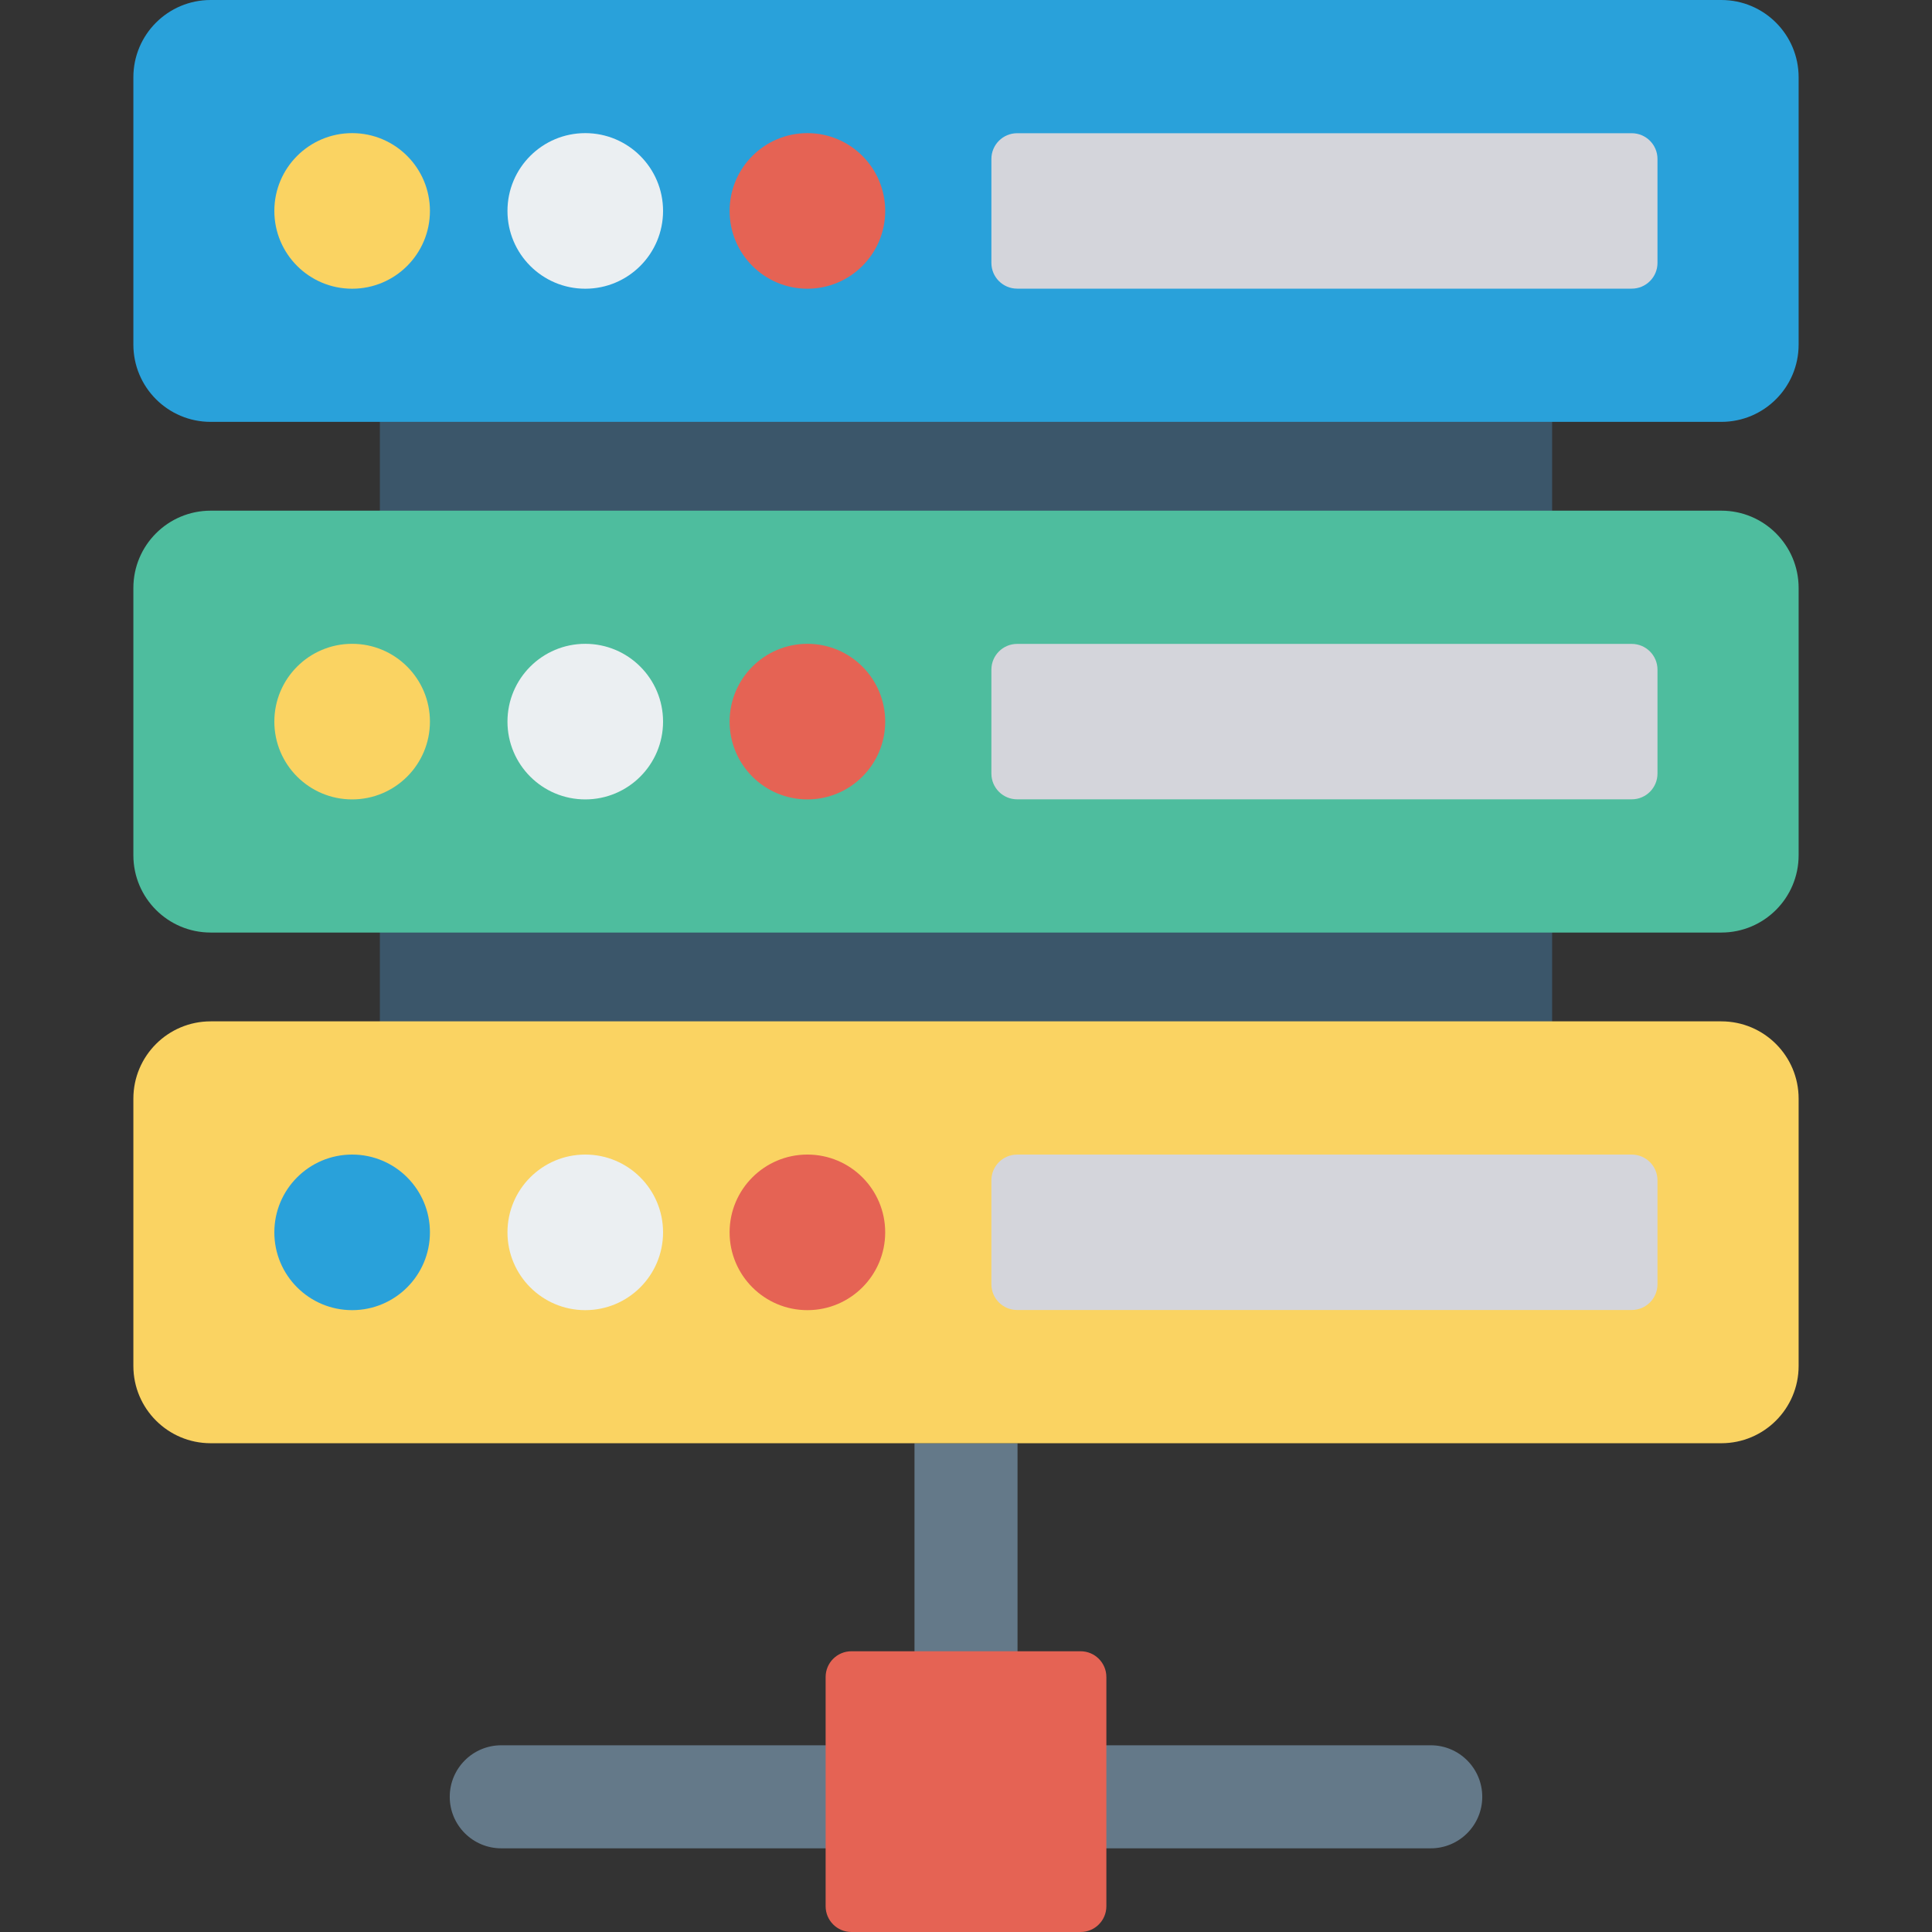 <?xml version="1.0" encoding="iso-8859-1"?>
<!-- Generator: Adobe Illustrator 19.0.0, SVG Export Plug-In . SVG Version: 6.00 Build 0)  -->
<svg version="1.1" id="Capa_1" xmlns="http://www.w3.org/2000/svg" xmlns:xlink="http://www.w3.org/1999/xlink" x="0px" y="0px"
	 viewBox="0 0 468.293 468.293" style="enable-background:new 0 0 468.293 468.293;" xml:space="preserve">
<rect x="0" y="0" width="468.293" height="468.293" fill="#333333" stroke="none"/>
<rect x="92.073" y="85.042" style="fill:#3B566A;" width="284.147" height="179.718"/>
<path style="fill:#29A1DA;" d="M417.234,102.255H51.059c-10.345,0-18.732-8.386-18.732-18.732V18.732
	C32.327,8.386,40.714,0,51.059,0h366.174c10.345,0,18.732,8.386,18.732,18.732v64.792
	C435.965,93.868,427.579,102.255,417.234,102.255z"/>
<path style="fill:#647989;" d="M346.794,423.035H246.636v-73.213H221.66v73.213H121.501c-6.896,0-12.488,5.591-12.488,12.488
	s5.591,12.488,12.488,12.488h225.293c6.896,0,12.488-5.591,12.488-12.488S353.69,423.035,346.794,423.035z"/>
<path style="fill:#E56354;" d="M261.926,468.293h-55.559c-3.448,0-6.244-2.796-6.244-6.244V406.49c0-3.448,2.796-6.244,6.244-6.244
	h55.559c3.448,0,6.244,2.795,6.244,6.244v55.559C268.17,465.497,265.374,468.293,261.926,468.293z"/>
<circle style="fill:#FAD362;" cx="85.354" cy="51.125" r="18.857"/>
<circle style="fill:#EBEFF2;" cx="141.861" cy="51.125" r="18.857"/>
<circle style="fill:#E56354;" cx="195.703" cy="51.125" r="18.857"/>
<path style="fill:#D4D5DB;" d="M395.512,69.964H246.544c-3.448,0-6.244-2.795-6.244-6.244V38.535c0-3.448,2.795-6.244,6.244-6.244
	h148.967c3.448,0,6.244,2.795,6.244,6.244V63.72C401.756,67.168,398.96,69.964,395.512,69.964z"/>
<path style="fill:#4EBD9E;" d="M417.234,226.037H51.059c-10.345,0-18.732-8.386-18.732-18.732v-64.792
	c0-10.345,8.386-18.732,18.732-18.732h366.174c10.345,0,18.732,8.386,18.732,18.732v64.792
	C435.965,217.651,427.579,226.037,417.234,226.037z"/>
<circle style="fill:#FAD362;" cx="85.354" cy="174.91" r="18.857"/>
<circle style="fill:#EBEFF2;" cx="141.861" cy="174.91" r="18.857"/>
<circle style="fill:#E56354;" cx="195.703" cy="174.91" r="18.857"/>
<path style="fill:#D4D5DB;" d="M395.512,193.746H246.544c-3.448,0-6.244-2.795-6.244-6.244v-25.185c0-3.448,2.795-6.244,6.244-6.244
	h148.967c3.448,0,6.244,2.796,6.244,6.244v25.185C401.756,190.951,398.96,193.746,395.512,193.746z"/>
<path style="fill:#FAD362;" d="M417.234,349.82H51.059c-10.345,0-18.732-8.386-18.732-18.732v-64.792
	c0-10.345,8.386-18.732,18.732-18.732h366.174c10.345,0,18.732,8.386,18.732,18.732v64.792
	C435.965,341.433,427.579,349.82,417.234,349.82z"/>
<circle style="fill:#29A1DA;" cx="85.354" cy="298.708" r="18.857"/>
<circle style="fill:#EBEFF2;" cx="141.861" cy="298.708" r="18.857"/>
<circle style="fill:#E56354;" cx="195.703" cy="298.708" r="18.857"/>
<path style="fill:#D4D5DB;" d="M395.512,317.528H246.544c-3.448,0-6.244-2.795-6.244-6.244V286.1c0-3.448,2.795-6.244,6.244-6.244
	h148.967c3.448,0,6.244,2.795,6.244,6.244v25.185C401.756,314.733,398.96,317.528,395.512,317.528z"/>
<g>
</g>
<g>
</g>
<g>
</g>
<g>
</g>
<g>
</g>
<g>
</g>
<g>
</g>
<g>
</g>
<g>
</g>
<g>
</g>
<g>
</g>
<g>
</g>
<g>
</g>
<g>
</g>
<g>
</g>
</svg>
